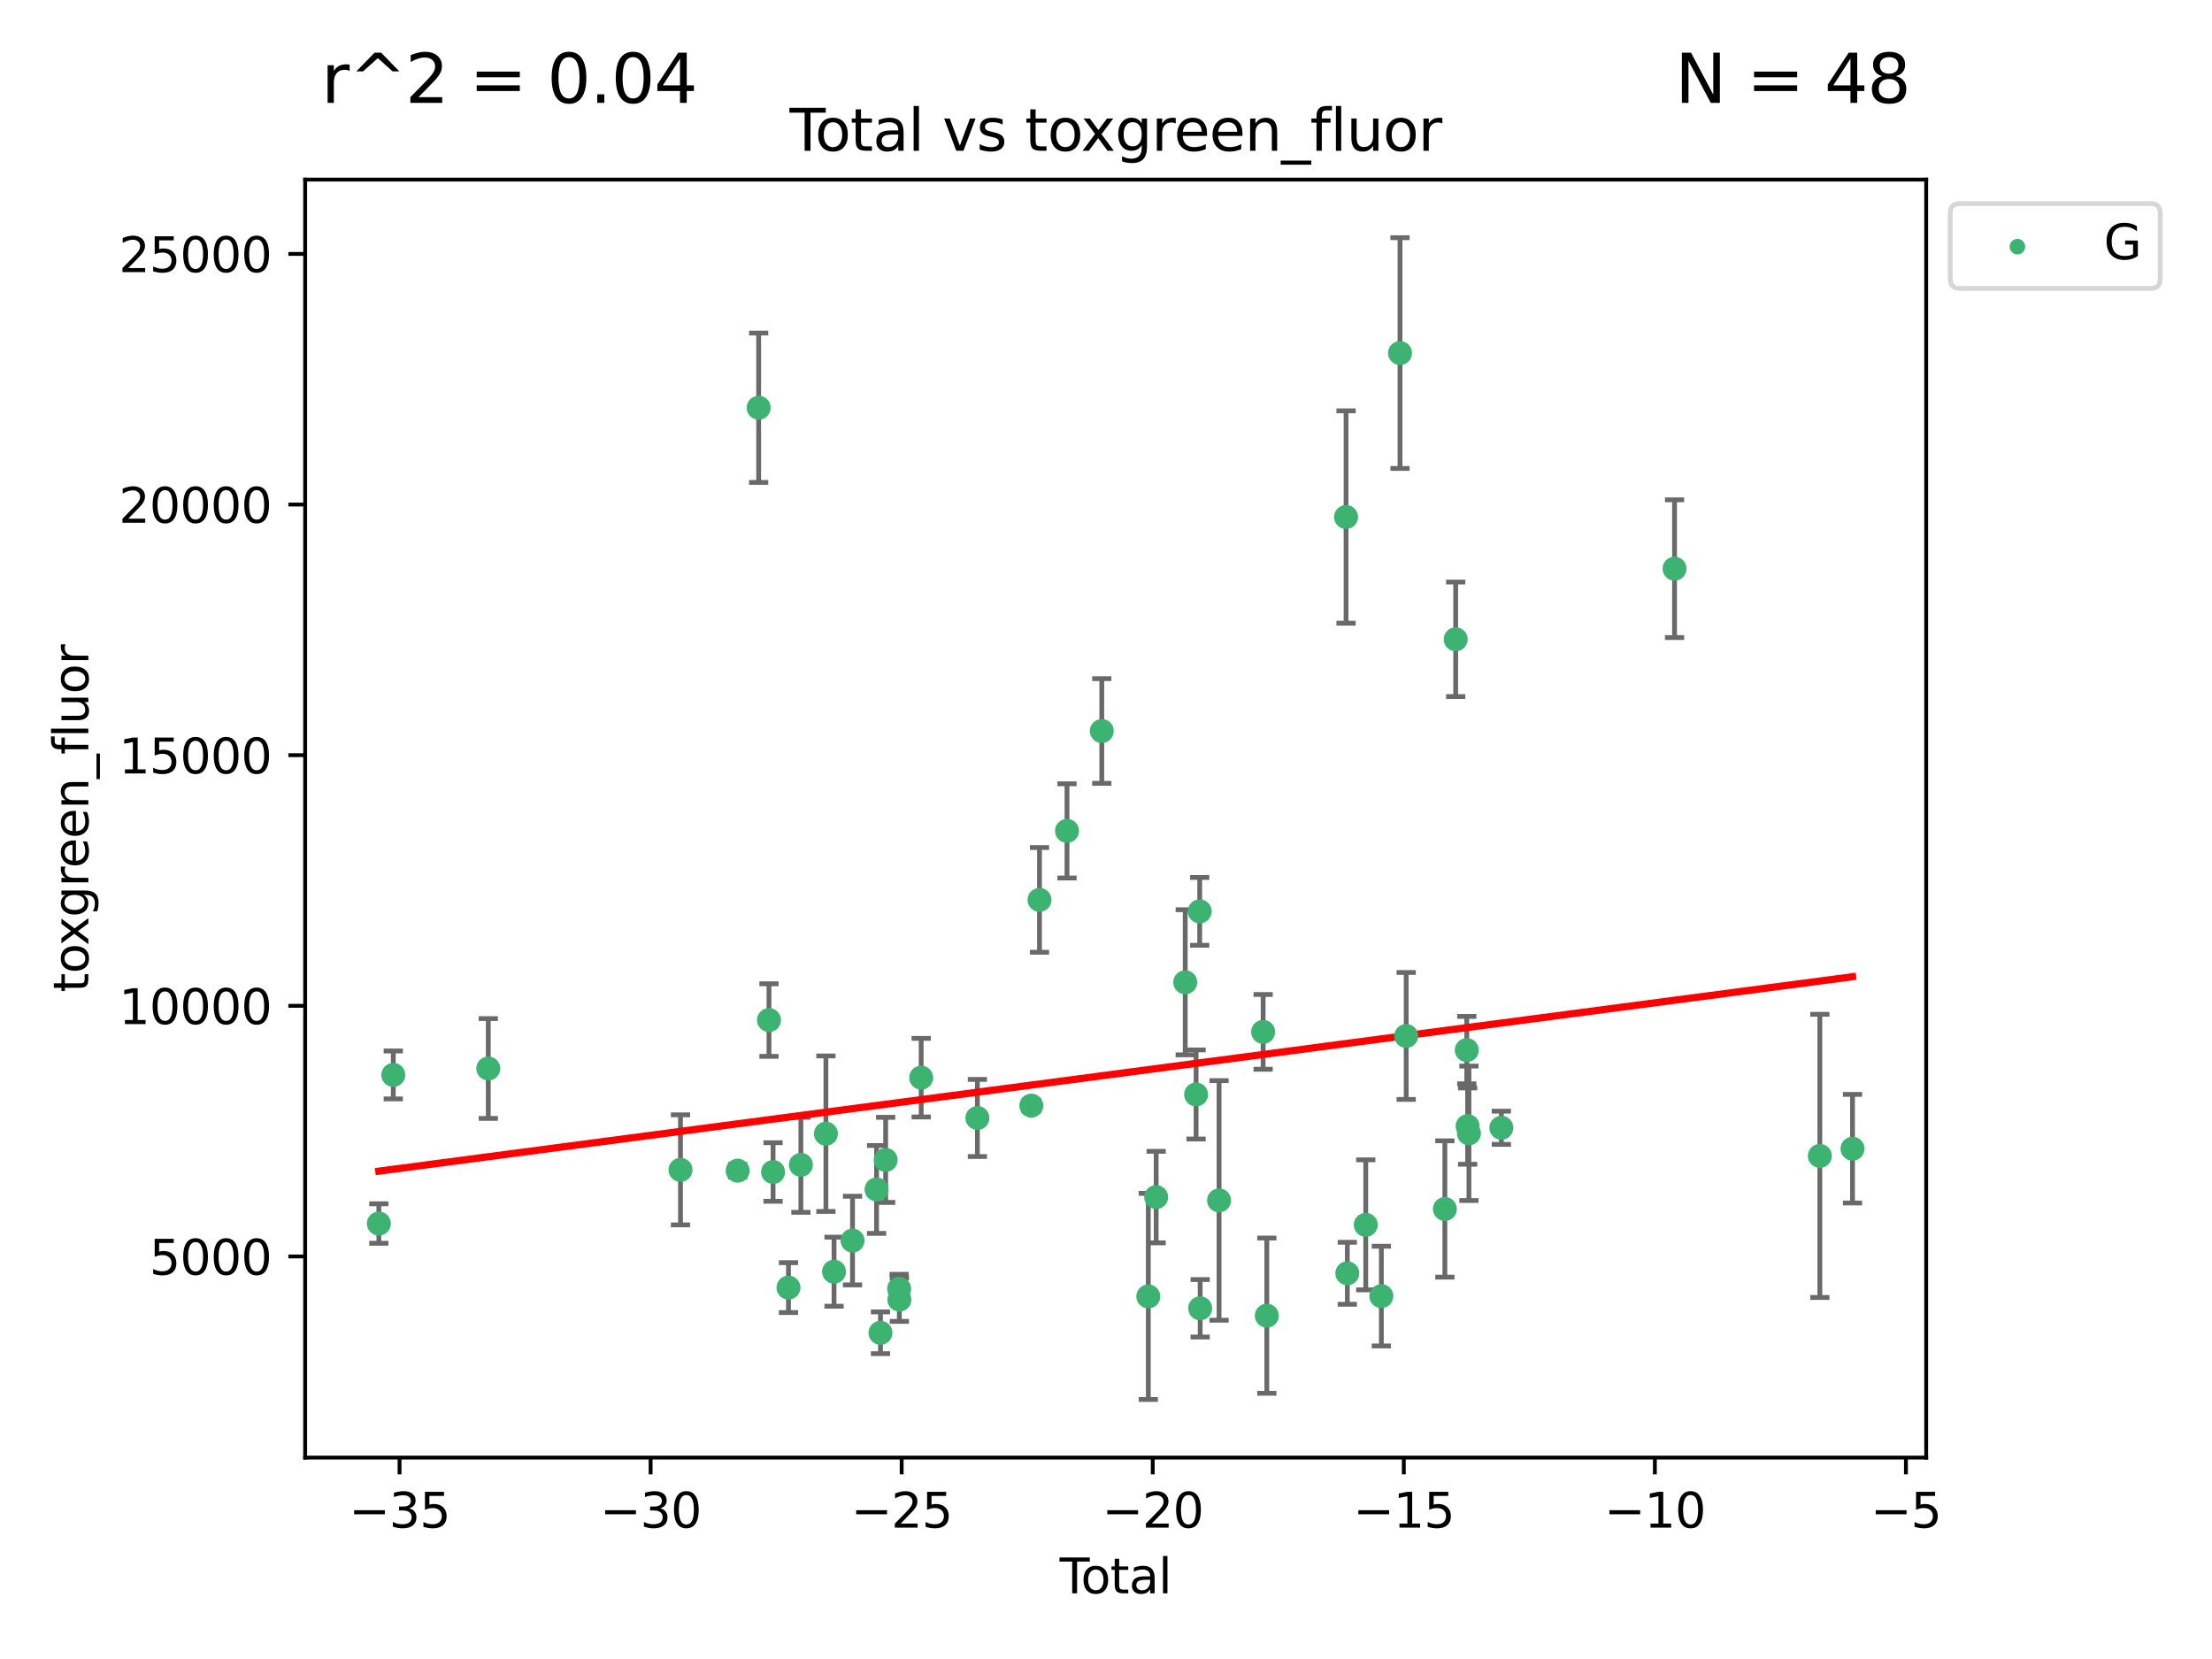 <?xml version="1.0" encoding="utf-8" standalone="no"?>
<!DOCTYPE svg PUBLIC "-//W3C//DTD SVG 1.1//EN"
  "http://www.w3.org/Graphics/SVG/1.1/DTD/svg11.dtd">
<svg xmlns:xlink="http://www.w3.org/1999/xlink" width="460.8pt" height="345.6pt" viewBox="0 0 460.8 345.6" xmlns="http://www.w3.org/2000/svg" version="1.1">
 <defs>
  <style type="text/css">*{stroke-linejoin: round; stroke-linecap: butt}</style>
 </defs>
 <g id="figure_1">
  <g id="patch_1">
   <path d="M 0 345.6 
L 460.8 345.6 
L 460.8 0 
L 0 0 
z
" style="fill: #ffffff"/>
  </g>
  <g id="axes_1">
   <g id="patch_2">
    <path d="M 63.571 303.64 
L 401.26 303.64 
L 401.26 37.411 
L 63.571 37.411 
z
" style="fill: #ffffff"/>
   </g>
   <g id="PathCollection_1">
    <defs>
     <path id="m75a8860830" d="M 0 1.118 
C 0.297 1.118 0.581 1 0.791 0.791 
C 1 0.581 1.118 0.297 1.118 0 
C 1.118 -0.297 1 -0.581 0.791 -0.791 
C 0.581 -1 0.297 -1.118 0 -1.118 
C -0.297 -1.118 -0.581 -1 -0.791 -0.791 
C -1 -0.581 -1.118 -0.297 -1.118 0 
C -1.118 0.297 -1 0.581 -0.791 0.791 
C -0.581 1 -0.297 1.118 0 1.118 
z
" style="stroke: #3cb371"/>
    </defs>
    <g clip-path="url(#pae59b87dbe)">
     <use xlink:href="#m75a8860830" x="78.921" y="254.885" style="fill: #3cb371; stroke: #3cb371"/>
     <use xlink:href="#m75a8860830" x="81.93" y="223.929" style="fill: #3cb371; stroke: #3cb371"/>
     <use xlink:href="#m75a8860830" x="101.719" y="222.588" style="fill: #3cb371; stroke: #3cb371"/>
     <use xlink:href="#m75a8860830" x="141.76" y="243.702" style="fill: #3cb371; stroke: #3cb371"/>
     <use xlink:href="#m75a8860830" x="153.665" y="243.871" style="fill: #3cb371; stroke: #3cb371"/>
     <use xlink:href="#m75a8860830" x="158.042" y="84.942" style="fill: #3cb371; stroke: #3cb371"/>
     <use xlink:href="#m75a8860830" x="160.196" y="212.498" style="fill: #3cb371; stroke: #3cb371"/>
     <use xlink:href="#m75a8860830" x="161.046" y="244.15" style="fill: #3cb371; stroke: #3cb371"/>
     <use xlink:href="#m75a8860830" x="164.252" y="268.231" style="fill: #3cb371; stroke: #3cb371"/>
     <use xlink:href="#m75a8860830" x="166.84" y="242.658" style="fill: #3cb371; stroke: #3cb371"/>
     <use xlink:href="#m75a8860830" x="172.053" y="236.169" style="fill: #3cb371; stroke: #3cb371"/>
     <use xlink:href="#m75a8860830" x="173.747" y="264.917" style="fill: #3cb371; stroke: #3cb371"/>
     <use xlink:href="#m75a8860830" x="177.596" y="258.435" style="fill: #3cb371; stroke: #3cb371"/>
     <use xlink:href="#m75a8860830" x="182.603" y="247.781" style="fill: #3cb371; stroke: #3cb371"/>
     <use xlink:href="#m75a8860830" x="183.419" y="277.644" style="fill: #3cb371; stroke: #3cb371"/>
     <use xlink:href="#m75a8860830" x="184.499" y="241.626" style="fill: #3cb371; stroke: #3cb371"/>
     <use xlink:href="#m75a8860830" x="187.311" y="268.48" style="fill: #3cb371; stroke: #3cb371"/>
     <use xlink:href="#m75a8860830" x="187.355" y="270.741" style="fill: #3cb371; stroke: #3cb371"/>
     <use xlink:href="#m75a8860830" x="191.898" y="224.498" style="fill: #3cb371; stroke: #3cb371"/>
     <use xlink:href="#m75a8860830" x="203.61" y="232.891" style="fill: #3cb371; stroke: #3cb371"/>
     <use xlink:href="#m75a8860830" x="214.844" y="230.323" style="fill: #3cb371; stroke: #3cb371"/>
     <use xlink:href="#m75a8860830" x="216.545" y="187.463" style="fill: #3cb371; stroke: #3cb371"/>
     <use xlink:href="#m75a8860830" x="222.277" y="173.088" style="fill: #3cb371; stroke: #3cb371"/>
     <use xlink:href="#m75a8860830" x="229.52" y="152.282" style="fill: #3cb371; stroke: #3cb371"/>
     <use xlink:href="#m75a8860830" x="239.213" y="270.069" style="fill: #3cb371; stroke: #3cb371"/>
     <use xlink:href="#m75a8860830" x="240.851" y="249.377" style="fill: #3cb371; stroke: #3cb371"/>
     <use xlink:href="#m75a8860830" x="246.904" y="204.627" style="fill: #3cb371; stroke: #3cb371"/>
     <use xlink:href="#m75a8860830" x="249.167" y="227.996" style="fill: #3cb371; stroke: #3cb371"/>
     <use xlink:href="#m75a8860830" x="249.92" y="189.855" style="fill: #3cb371; stroke: #3cb371"/>
     <use xlink:href="#m75a8860830" x="250.017" y="272.543" style="fill: #3cb371; stroke: #3cb371"/>
     <use xlink:href="#m75a8860830" x="253.952" y="250.068" style="fill: #3cb371; stroke: #3cb371"/>
     <use xlink:href="#m75a8860830" x="263.134" y="214.959" style="fill: #3cb371; stroke: #3cb371"/>
     <use xlink:href="#m75a8860830" x="263.901" y="274.077" style="fill: #3cb371; stroke: #3cb371"/>
     <use xlink:href="#m75a8860830" x="280.407" y="107.704" style="fill: #3cb371; stroke: #3cb371"/>
     <use xlink:href="#m75a8860830" x="280.673" y="265.249" style="fill: #3cb371; stroke: #3cb371"/>
     <use xlink:href="#m75a8860830" x="284.511" y="255.16" style="fill: #3cb371; stroke: #3cb371"/>
     <use xlink:href="#m75a8860830" x="287.76" y="270.001" style="fill: #3cb371; stroke: #3cb371"/>
     <use xlink:href="#m75a8860830" x="291.648" y="73.547" style="fill: #3cb371; stroke: #3cb371"/>
     <use xlink:href="#m75a8860830" x="292.937" y="215.81" style="fill: #3cb371; stroke: #3cb371"/>
     <use xlink:href="#m75a8860830" x="300.991" y="251.853" style="fill: #3cb371; stroke: #3cb371"/>
     <use xlink:href="#m75a8860830" x="303.248" y="133.179" style="fill: #3cb371; stroke: #3cb371"/>
     <use xlink:href="#m75a8860830" x="305.556" y="218.754" style="fill: #3cb371; stroke: #3cb371"/>
     <use xlink:href="#m75a8860830" x="305.733" y="234.591" style="fill: #3cb371; stroke: #3cb371"/>
     <use xlink:href="#m75a8860830" x="306.006" y="236.09" style="fill: #3cb371; stroke: #3cb371"/>
     <use xlink:href="#m75a8860830" x="312.761" y="234.936" style="fill: #3cb371; stroke: #3cb371"/>
     <use xlink:href="#m75a8860830" x="348.839" y="118.468" style="fill: #3cb371; stroke: #3cb371"/>
     <use xlink:href="#m75a8860830" x="379.109" y="240.794" style="fill: #3cb371; stroke: #3cb371"/>
     <use xlink:href="#m75a8860830" x="385.911" y="239.297" style="fill: #3cb371; stroke: #3cb371"/>
    </g>
   </g>
   <g id="matplotlib.axis_1">
    <g id="xtick_1">
     <g id="line2d_1">
      <defs>
       <path id="mc79f19be13" d="M 0 0 
L 0 3.5 
" style="stroke: #000000; stroke-width: 0.8"/>
      </defs>
      <g>
       <use xlink:href="#mc79f19be13" x="83.232" y="303.64" style="stroke: #000000; stroke-width: 0.8"/>
      </g>
     </g>
     <g id="text_1">
      <!-- −35 -->
      <g transform="translate(72.68 318.238)scale(0.1 -0.1)">
       <defs>
        <path id="DejaVuSans-2212" d="M 678 2272 
L 4684 2272 
L 4684 1741 
L 678 1741 
L 678 2272 
z
" transform="scale(0.016)"/>
        <path id="DejaVuSans-33" d="M 2597 2516 
Q 3050 2419 3304 2112 
Q 3559 1806 3559 1356 
Q 3559 666 3084 287 
Q 2609 -91 1734 -91 
Q 1441 -91 1130 -33 
Q 819 25 488 141 
L 488 750 
Q 750 597 1062 519 
Q 1375 441 1716 441 
Q 2309 441 2620 675 
Q 2931 909 2931 1356 
Q 2931 1769 2642 2001 
Q 2353 2234 1838 2234 
L 1294 2234 
L 1294 2753 
L 1863 2753 
Q 2328 2753 2575 2939 
Q 2822 3125 2822 3475 
Q 2822 3834 2567 4026 
Q 2313 4219 1838 4219 
Q 1578 4219 1281 4162 
Q 984 4106 628 3988 
L 628 4550 
Q 988 4650 1302 4700 
Q 1616 4750 1894 4750 
Q 2613 4750 3031 4423 
Q 3450 4097 3450 3541 
Q 3450 3153 3228 2886 
Q 3006 2619 2597 2516 
z
" transform="scale(0.016)"/>
        <path id="DejaVuSans-35" d="M 691 4666 
L 3169 4666 
L 3169 4134 
L 1269 4134 
L 1269 2991 
Q 1406 3038 1543 3061 
Q 1681 3084 1819 3084 
Q 2600 3084 3056 2656 
Q 3513 2228 3513 1497 
Q 3513 744 3044 326 
Q 2575 -91 1722 -91 
Q 1428 -91 1123 -41 
Q 819 9 494 109 
L 494 744 
Q 775 591 1075 516 
Q 1375 441 1709 441 
Q 2250 441 2565 725 
Q 2881 1009 2881 1497 
Q 2881 1984 2565 2268 
Q 2250 2553 1709 2553 
Q 1456 2553 1204 2497 
Q 953 2441 691 2322 
L 691 4666 
z
" transform="scale(0.016)"/>
       </defs>
       <use xlink:href="#DejaVuSans-2212"/>
       <use xlink:href="#DejaVuSans-33" x="83.789"/>
       <use xlink:href="#DejaVuSans-35" x="147.412"/>
      </g>
     </g>
    </g>
    <g id="xtick_2">
     <g id="line2d_2">
      <g>
       <use xlink:href="#mc79f19be13" x="135.534" y="303.64" style="stroke: #000000; stroke-width: 0.8"/>
      </g>
     </g>
     <g id="text_2">
      <!-- −30 -->
      <g transform="translate(124.981 318.238)scale(0.1 -0.1)">
       <defs>
        <path id="DejaVuSans-30" d="M 2034 4250 
Q 1547 4250 1301 3770 
Q 1056 3291 1056 2328 
Q 1056 1369 1301 889 
Q 1547 409 2034 409 
Q 2525 409 2770 889 
Q 3016 1369 3016 2328 
Q 3016 3291 2770 3770 
Q 2525 4250 2034 4250 
z
M 2034 4750 
Q 2819 4750 3233 4129 
Q 3647 3509 3647 2328 
Q 3647 1150 3233 529 
Q 2819 -91 2034 -91 
Q 1250 -91 836 529 
Q 422 1150 422 2328 
Q 422 3509 836 4129 
Q 1250 4750 2034 4750 
z
" transform="scale(0.016)"/>
       </defs>
       <use xlink:href="#DejaVuSans-2212"/>
       <use xlink:href="#DejaVuSans-33" x="83.789"/>
       <use xlink:href="#DejaVuSans-30" x="147.412"/>
      </g>
     </g>
    </g>
    <g id="xtick_3">
     <g id="line2d_3">
      <g>
       <use xlink:href="#mc79f19be13" x="187.835" y="303.64" style="stroke: #000000; stroke-width: 0.8"/>
      </g>
     </g>
     <g id="text_3">
      <!-- −25 -->
      <g transform="translate(177.283 318.238)scale(0.1 -0.1)">
       <defs>
        <path id="DejaVuSans-32" d="M 1228 531 
L 3431 531 
L 3431 0 
L 469 0 
L 469 531 
Q 828 903 1448 1529 
Q 2069 2156 2228 2338 
Q 2531 2678 2651 2914 
Q 2772 3150 2772 3378 
Q 2772 3750 2511 3984 
Q 2250 4219 1831 4219 
Q 1534 4219 1204 4116 
Q 875 4013 500 3803 
L 500 4441 
Q 881 4594 1212 4672 
Q 1544 4750 1819 4750 
Q 2544 4750 2975 4387 
Q 3406 4025 3406 3419 
Q 3406 3131 3298 2873 
Q 3191 2616 2906 2266 
Q 2828 2175 2409 1742 
Q 1991 1309 1228 531 
z
" transform="scale(0.016)"/>
       </defs>
       <use xlink:href="#DejaVuSans-2212"/>
       <use xlink:href="#DejaVuSans-32" x="83.789"/>
       <use xlink:href="#DejaVuSans-35" x="147.412"/>
      </g>
     </g>
    </g>
    <g id="xtick_4">
     <g id="line2d_4">
      <g>
       <use xlink:href="#mc79f19be13" x="240.136" y="303.64" style="stroke: #000000; stroke-width: 0.8"/>
      </g>
     </g>
     <g id="text_4">
      <!-- −20 -->
      <g transform="translate(229.584 318.238)scale(0.1 -0.1)">
       <use xlink:href="#DejaVuSans-2212"/>
       <use xlink:href="#DejaVuSans-32" x="83.789"/>
       <use xlink:href="#DejaVuSans-30" x="147.412"/>
      </g>
     </g>
    </g>
    <g id="xtick_5">
     <g id="line2d_5">
      <g>
       <use xlink:href="#mc79f19be13" x="292.437" y="303.64" style="stroke: #000000; stroke-width: 0.8"/>
      </g>
     </g>
     <g id="text_5">
      <!-- −15 -->
      <g transform="translate(281.885 318.238)scale(0.1 -0.1)">
       <defs>
        <path id="DejaVuSans-31" d="M 794 531 
L 1825 531 
L 1825 4091 
L 703 3866 
L 703 4441 
L 1819 4666 
L 2450 4666 
L 2450 531 
L 3481 531 
L 3481 0 
L 794 0 
L 794 531 
z
" transform="scale(0.016)"/>
       </defs>
       <use xlink:href="#DejaVuSans-2212"/>
       <use xlink:href="#DejaVuSans-31" x="83.789"/>
       <use xlink:href="#DejaVuSans-35" x="147.412"/>
      </g>
     </g>
    </g>
    <g id="xtick_6">
     <g id="line2d_6">
      <g>
       <use xlink:href="#mc79f19be13" x="344.739" y="303.64" style="stroke: #000000; stroke-width: 0.8"/>
      </g>
     </g>
     <g id="text_6">
      <!-- −10 -->
      <g transform="translate(334.186 318.238)scale(0.1 -0.1)">
       <use xlink:href="#DejaVuSans-2212"/>
       <use xlink:href="#DejaVuSans-31" x="83.789"/>
       <use xlink:href="#DejaVuSans-30" x="147.412"/>
      </g>
     </g>
    </g>
    <g id="xtick_7">
     <g id="line2d_7">
      <g>
       <use xlink:href="#mc79f19be13" x="397.04" y="303.64" style="stroke: #000000; stroke-width: 0.8"/>
      </g>
     </g>
     <g id="text_7">
      <!-- −5 -->
      <g transform="translate(389.669 318.238)scale(0.1 -0.1)">
       <use xlink:href="#DejaVuSans-2212"/>
       <use xlink:href="#DejaVuSans-35" x="83.789"/>
      </g>
     </g>
    </g>
    <g id="text_8">
     <!-- Total -->
     <g transform="translate(220.739 331.917)scale(0.1 -0.1)">
      <defs>
       <path id="DejaVuSans-54" d="M -19 4666 
L 3928 4666 
L 3928 4134 
L 2272 4134 
L 2272 0 
L 1638 0 
L 1638 4134 
L -19 4134 
L -19 4666 
z
" transform="scale(0.016)"/>
       <path id="DejaVuSans-6f" d="M 1959 3097 
Q 1497 3097 1228 2736 
Q 959 2375 959 1747 
Q 959 1119 1226 758 
Q 1494 397 1959 397 
Q 2419 397 2687 759 
Q 2956 1122 2956 1747 
Q 2956 2369 2687 2733 
Q 2419 3097 1959 3097 
z
M 1959 3584 
Q 2709 3584 3137 3096 
Q 3566 2609 3566 1747 
Q 3566 888 3137 398 
Q 2709 -91 1959 -91 
Q 1206 -91 779 398 
Q 353 888 353 1747 
Q 353 2609 779 3096 
Q 1206 3584 1959 3584 
z
" transform="scale(0.016)"/>
       <path id="DejaVuSans-74" d="M 1172 4494 
L 1172 3500 
L 2356 3500 
L 2356 3053 
L 1172 3053 
L 1172 1153 
Q 1172 725 1289 603 
Q 1406 481 1766 481 
L 2356 481 
L 2356 0 
L 1766 0 
Q 1100 0 847 248 
Q 594 497 594 1153 
L 594 3053 
L 172 3053 
L 172 3500 
L 594 3500 
L 594 4494 
L 1172 4494 
z
" transform="scale(0.016)"/>
       <path id="DejaVuSans-61" d="M 2194 1759 
Q 1497 1759 1228 1600 
Q 959 1441 959 1056 
Q 959 750 1161 570 
Q 1363 391 1709 391 
Q 2188 391 2477 730 
Q 2766 1069 2766 1631 
L 2766 1759 
L 2194 1759 
z
M 3341 1997 
L 3341 0 
L 2766 0 
L 2766 531 
Q 2569 213 2275 61 
Q 1981 -91 1556 -91 
Q 1019 -91 701 211 
Q 384 513 384 1019 
Q 384 1609 779 1909 
Q 1175 2209 1959 2209 
L 2766 2209 
L 2766 2266 
Q 2766 2663 2505 2880 
Q 2244 3097 1772 3097 
Q 1472 3097 1187 3025 
Q 903 2953 641 2809 
L 641 3341 
Q 956 3463 1253 3523 
Q 1550 3584 1831 3584 
Q 2591 3584 2966 3190 
Q 3341 2797 3341 1997 
z
" transform="scale(0.016)"/>
       <path id="DejaVuSans-6c" d="M 603 4863 
L 1178 4863 
L 1178 0 
L 603 0 
L 603 4863 
z
" transform="scale(0.016)"/>
      </defs>
      <use xlink:href="#DejaVuSans-54"/>
      <use xlink:href="#DejaVuSans-6f" x="44.084"/>
      <use xlink:href="#DejaVuSans-74" x="105.266"/>
      <use xlink:href="#DejaVuSans-61" x="144.475"/>
      <use xlink:href="#DejaVuSans-6c" x="205.754"/>
     </g>
    </g>
   </g>
   <g id="matplotlib.axis_2">
    <g id="ytick_1">
     <g id="line2d_8">
      <defs>
       <path id="ma1121d4a4b" d="M 0 0 
L -3.5 0 
" style="stroke: #000000; stroke-width: 0.8"/>
      </defs>
      <g>
       <use xlink:href="#ma1121d4a4b" x="63.571" y="261.744" style="stroke: #000000; stroke-width: 0.8"/>
      </g>
     </g>
     <g id="text_9">
      <!-- 5000 -->
      <g transform="translate(31.121 265.543)scale(0.1 -0.1)">
       <use xlink:href="#DejaVuSans-35"/>
       <use xlink:href="#DejaVuSans-30" x="63.623"/>
       <use xlink:href="#DejaVuSans-30" x="127.246"/>
       <use xlink:href="#DejaVuSans-30" x="190.869"/>
      </g>
     </g>
    </g>
    <g id="ytick_2">
     <g id="line2d_9">
      <g>
       <use xlink:href="#ma1121d4a4b" x="63.571" y="209.53" style="stroke: #000000; stroke-width: 0.8"/>
      </g>
     </g>
     <g id="text_10">
      <!-- 10000 -->
      <g transform="translate(24.759 213.329)scale(0.1 -0.1)">
       <use xlink:href="#DejaVuSans-31"/>
       <use xlink:href="#DejaVuSans-30" x="63.623"/>
       <use xlink:href="#DejaVuSans-30" x="127.246"/>
       <use xlink:href="#DejaVuSans-30" x="190.869"/>
       <use xlink:href="#DejaVuSans-30" x="254.492"/>
      </g>
     </g>
    </g>
    <g id="ytick_3">
     <g id="line2d_10">
      <g>
       <use xlink:href="#ma1121d4a4b" x="63.571" y="157.317" style="stroke: #000000; stroke-width: 0.8"/>
      </g>
     </g>
     <g id="text_11">
      <!-- 15000 -->
      <g transform="translate(24.759 161.116)scale(0.1 -0.1)">
       <use xlink:href="#DejaVuSans-31"/>
       <use xlink:href="#DejaVuSans-35" x="63.623"/>
       <use xlink:href="#DejaVuSans-30" x="127.246"/>
       <use xlink:href="#DejaVuSans-30" x="190.869"/>
       <use xlink:href="#DejaVuSans-30" x="254.492"/>
      </g>
     </g>
    </g>
    <g id="ytick_4">
     <g id="line2d_11">
      <g>
       <use xlink:href="#ma1121d4a4b" x="63.571" y="105.103" style="stroke: #000000; stroke-width: 0.8"/>
      </g>
     </g>
     <g id="text_12">
      <!-- 20000 -->
      <g transform="translate(24.759 108.902)scale(0.1 -0.1)">
       <use xlink:href="#DejaVuSans-32"/>
       <use xlink:href="#DejaVuSans-30" x="63.623"/>
       <use xlink:href="#DejaVuSans-30" x="127.246"/>
       <use xlink:href="#DejaVuSans-30" x="190.869"/>
       <use xlink:href="#DejaVuSans-30" x="254.492"/>
      </g>
     </g>
    </g>
    <g id="ytick_5">
     <g id="line2d_12">
      <g>
       <use xlink:href="#ma1121d4a4b" x="63.571" y="52.89" style="stroke: #000000; stroke-width: 0.8"/>
      </g>
     </g>
     <g id="text_13">
      <!-- 25000 -->
      <g transform="translate(24.759 56.689)scale(0.1 -0.1)">
       <use xlink:href="#DejaVuSans-32"/>
       <use xlink:href="#DejaVuSans-35" x="63.623"/>
       <use xlink:href="#DejaVuSans-30" x="127.246"/>
       <use xlink:href="#DejaVuSans-30" x="190.869"/>
       <use xlink:href="#DejaVuSans-30" x="254.492"/>
      </g>
     </g>
    </g>
    <g id="text_14">
     <!-- toxgreen_fluor -->
     <g transform="translate(18.401 206.72)rotate(-90)scale(0.1 -0.1)">
      <defs>
       <path id="DejaVuSans-78" d="M 3513 3500 
L 2247 1797 
L 3578 0 
L 2900 0 
L 1881 1375 
L 863 0 
L 184 0 
L 1544 1831 
L 300 3500 
L 978 3500 
L 1906 2253 
L 2834 3500 
L 3513 3500 
z
" transform="scale(0.016)"/>
       <path id="DejaVuSans-67" d="M 2906 1791 
Q 2906 2416 2648 2759 
Q 2391 3103 1925 3103 
Q 1463 3103 1205 2759 
Q 947 2416 947 1791 
Q 947 1169 1205 825 
Q 1463 481 1925 481 
Q 2391 481 2648 825 
Q 2906 1169 2906 1791 
z
M 3481 434 
Q 3481 -459 3084 -895 
Q 2688 -1331 1869 -1331 
Q 1566 -1331 1297 -1286 
Q 1028 -1241 775 -1147 
L 775 -588 
Q 1028 -725 1275 -790 
Q 1522 -856 1778 -856 
Q 2344 -856 2625 -561 
Q 2906 -266 2906 331 
L 2906 616 
Q 2728 306 2450 153 
Q 2172 0 1784 0 
Q 1141 0 747 490 
Q 353 981 353 1791 
Q 353 2603 747 3093 
Q 1141 3584 1784 3584 
Q 2172 3584 2450 3431 
Q 2728 3278 2906 2969 
L 2906 3500 
L 3481 3500 
L 3481 434 
z
" transform="scale(0.016)"/>
       <path id="DejaVuSans-72" d="M 2631 2963 
Q 2534 3019 2420 3045 
Q 2306 3072 2169 3072 
Q 1681 3072 1420 2755 
Q 1159 2438 1159 1844 
L 1159 0 
L 581 0 
L 581 3500 
L 1159 3500 
L 1159 2956 
Q 1341 3275 1631 3429 
Q 1922 3584 2338 3584 
Q 2397 3584 2469 3576 
Q 2541 3569 2628 3553 
L 2631 2963 
z
" transform="scale(0.016)"/>
       <path id="DejaVuSans-65" d="M 3597 1894 
L 3597 1613 
L 953 1613 
Q 991 1019 1311 708 
Q 1631 397 2203 397 
Q 2534 397 2845 478 
Q 3156 559 3463 722 
L 3463 178 
Q 3153 47 2828 -22 
Q 2503 -91 2169 -91 
Q 1331 -91 842 396 
Q 353 884 353 1716 
Q 353 2575 817 3079 
Q 1281 3584 2069 3584 
Q 2775 3584 3186 3129 
Q 3597 2675 3597 1894 
z
M 3022 2063 
Q 3016 2534 2758 2815 
Q 2500 3097 2075 3097 
Q 1594 3097 1305 2825 
Q 1016 2553 972 2059 
L 3022 2063 
z
" transform="scale(0.016)"/>
       <path id="DejaVuSans-6e" d="M 3513 2113 
L 3513 0 
L 2938 0 
L 2938 2094 
Q 2938 2591 2744 2837 
Q 2550 3084 2163 3084 
Q 1697 3084 1428 2787 
Q 1159 2491 1159 1978 
L 1159 0 
L 581 0 
L 581 3500 
L 1159 3500 
L 1159 2956 
Q 1366 3272 1645 3428 
Q 1925 3584 2291 3584 
Q 2894 3584 3203 3211 
Q 3513 2838 3513 2113 
z
" transform="scale(0.016)"/>
       <path id="DejaVuSans-5f" d="M 3263 -1063 
L 3263 -1509 
L -63 -1509 
L -63 -1063 
L 3263 -1063 
z
" transform="scale(0.016)"/>
       <path id="DejaVuSans-66" d="M 2375 4863 
L 2375 4384 
L 1825 4384 
Q 1516 4384 1395 4259 
Q 1275 4134 1275 3809 
L 1275 3500 
L 2222 3500 
L 2222 3053 
L 1275 3053 
L 1275 0 
L 697 0 
L 697 3053 
L 147 3053 
L 147 3500 
L 697 3500 
L 697 3744 
Q 697 4328 969 4595 
Q 1241 4863 1831 4863 
L 2375 4863 
z
" transform="scale(0.016)"/>
       <path id="DejaVuSans-75" d="M 544 1381 
L 544 3500 
L 1119 3500 
L 1119 1403 
Q 1119 906 1312 657 
Q 1506 409 1894 409 
Q 2359 409 2629 706 
Q 2900 1003 2900 1516 
L 2900 3500 
L 3475 3500 
L 3475 0 
L 2900 0 
L 2900 538 
Q 2691 219 2414 64 
Q 2138 -91 1772 -91 
Q 1169 -91 856 284 
Q 544 659 544 1381 
z
M 1991 3584 
L 1991 3584 
z
" transform="scale(0.016)"/>
      </defs>
      <use xlink:href="#DejaVuSans-74"/>
      <use xlink:href="#DejaVuSans-6f" x="39.209"/>
      <use xlink:href="#DejaVuSans-78" x="97.266"/>
      <use xlink:href="#DejaVuSans-67" x="156.445"/>
      <use xlink:href="#DejaVuSans-72" x="219.922"/>
      <use xlink:href="#DejaVuSans-65" x="258.785"/>
      <use xlink:href="#DejaVuSans-65" x="320.309"/>
      <use xlink:href="#DejaVuSans-6e" x="381.832"/>
      <use xlink:href="#DejaVuSans-5f" x="445.211"/>
      <use xlink:href="#DejaVuSans-66" x="495.211"/>
      <use xlink:href="#DejaVuSans-6c" x="530.416"/>
      <use xlink:href="#DejaVuSans-75" x="558.199"/>
      <use xlink:href="#DejaVuSans-6f" x="621.578"/>
      <use xlink:href="#DejaVuSans-72" x="682.76"/>
     </g>
    </g>
   </g>
   <g id="LineCollection_1">
    <path d="M 78.921 258.995 
L 78.921 250.775 
" clip-path="url(#pae59b87dbe)" style="fill: none; stroke: #696969"/>
    <path d="M 81.93 228.921 
L 81.93 218.936 
" clip-path="url(#pae59b87dbe)" style="fill: none; stroke: #696969"/>
    <path d="M 101.719 232.983 
L 101.719 212.193 
" clip-path="url(#pae59b87dbe)" style="fill: none; stroke: #696969"/>
    <path d="M 141.76 255.17 
L 141.76 232.234 
" clip-path="url(#pae59b87dbe)" style="fill: none; stroke: #696969"/>
    <path d="M 153.665 245.17 
L 153.665 242.572 
" clip-path="url(#pae59b87dbe)" style="fill: none; stroke: #696969"/>
    <path d="M 158.042 100.499 
L 158.042 69.384 
" clip-path="url(#pae59b87dbe)" style="fill: none; stroke: #696969"/>
    <path d="M 160.196 220.056 
L 160.196 204.941 
" clip-path="url(#pae59b87dbe)" style="fill: none; stroke: #696969"/>
    <path d="M 161.046 250.252 
L 161.046 238.047 
" clip-path="url(#pae59b87dbe)" style="fill: none; stroke: #696969"/>
    <path d="M 164.252 273.425 
L 164.252 263.038 
" clip-path="url(#pae59b87dbe)" style="fill: none; stroke: #696969"/>
    <path d="M 166.84 252.548 
L 166.84 232.767 
" clip-path="url(#pae59b87dbe)" style="fill: none; stroke: #696969"/>
    <path d="M 172.053 252.363 
L 172.053 219.976 
" clip-path="url(#pae59b87dbe)" style="fill: none; stroke: #696969"/>
    <path d="M 173.747 272.114 
L 173.747 257.72 
" clip-path="url(#pae59b87dbe)" style="fill: none; stroke: #696969"/>
    <path d="M 177.596 267.669 
L 177.596 249.201 
" clip-path="url(#pae59b87dbe)" style="fill: none; stroke: #696969"/>
    <path d="M 182.603 256.938 
L 182.603 238.624 
" clip-path="url(#pae59b87dbe)" style="fill: none; stroke: #696969"/>
    <path d="M 183.419 281.995 
L 183.419 273.292 
" clip-path="url(#pae59b87dbe)" style="fill: none; stroke: #696969"/>
    <path d="M 184.499 250.492 
L 184.499 232.759 
" clip-path="url(#pae59b87dbe)" style="fill: none; stroke: #696969"/>
    <path d="M 187.311 271.493 
L 187.311 265.466 
" clip-path="url(#pae59b87dbe)" style="fill: none; stroke: #696969"/>
    <path d="M 187.355 275.264 
L 187.355 266.218 
" clip-path="url(#pae59b87dbe)" style="fill: none; stroke: #696969"/>
    <path d="M 191.898 232.686 
L 191.898 216.31 
" clip-path="url(#pae59b87dbe)" style="fill: none; stroke: #696969"/>
    <path d="M 203.61 240.921 
L 203.61 224.86 
" clip-path="url(#pae59b87dbe)" style="fill: none; stroke: #696969"/>
    <path d="M 214.844 231.508 
L 214.844 229.137 
" clip-path="url(#pae59b87dbe)" style="fill: none; stroke: #696969"/>
    <path d="M 216.545 198.368 
L 216.545 176.557 
" clip-path="url(#pae59b87dbe)" style="fill: none; stroke: #696969"/>
    <path d="M 222.277 182.9 
L 222.277 163.276 
" clip-path="url(#pae59b87dbe)" style="fill: none; stroke: #696969"/>
    <path d="M 229.52 163.186 
L 229.52 141.378 
" clip-path="url(#pae59b87dbe)" style="fill: none; stroke: #696969"/>
    <path d="M 239.213 291.539 
L 239.213 248.599 
" clip-path="url(#pae59b87dbe)" style="fill: none; stroke: #696969"/>
    <path d="M 240.851 258.91 
L 240.851 239.843 
" clip-path="url(#pae59b87dbe)" style="fill: none; stroke: #696969"/>
    <path d="M 246.904 219.744 
L 246.904 189.509 
" clip-path="url(#pae59b87dbe)" style="fill: none; stroke: #696969"/>
    <path d="M 249.167 237.272 
L 249.167 218.719 
" clip-path="url(#pae59b87dbe)" style="fill: none; stroke: #696969"/>
    <path d="M 249.92 196.923 
L 249.92 182.788 
" clip-path="url(#pae59b87dbe)" style="fill: none; stroke: #696969"/>
    <path d="M 250.017 278.528 
L 250.017 266.558 
" clip-path="url(#pae59b87dbe)" style="fill: none; stroke: #696969"/>
    <path d="M 253.952 275.021 
L 253.952 225.115 
" clip-path="url(#pae59b87dbe)" style="fill: none; stroke: #696969"/>
    <path d="M 263.134 222.745 
L 263.134 207.173 
" clip-path="url(#pae59b87dbe)" style="fill: none; stroke: #696969"/>
    <path d="M 263.901 290.251 
L 263.901 257.904 
" clip-path="url(#pae59b87dbe)" style="fill: none; stroke: #696969"/>
    <path d="M 280.407 129.823 
L 280.407 85.585 
" clip-path="url(#pae59b87dbe)" style="fill: none; stroke: #696969"/>
    <path d="M 280.673 271.705 
L 280.673 258.792 
" clip-path="url(#pae59b87dbe)" style="fill: none; stroke: #696969"/>
    <path d="M 284.511 268.703 
L 284.511 241.616 
" clip-path="url(#pae59b87dbe)" style="fill: none; stroke: #696969"/>
    <path d="M 287.76 280.387 
L 287.76 259.615 
" clip-path="url(#pae59b87dbe)" style="fill: none; stroke: #696969"/>
    <path d="M 291.648 97.582 
L 291.648 49.513 
" clip-path="url(#pae59b87dbe)" style="fill: none; stroke: #696969"/>
    <path d="M 292.937 229.033 
L 292.937 202.586 
" clip-path="url(#pae59b87dbe)" style="fill: none; stroke: #696969"/>
    <path d="M 300.991 266.052 
L 300.991 237.653 
" clip-path="url(#pae59b87dbe)" style="fill: none; stroke: #696969"/>
    <path d="M 303.248 145.109 
L 303.248 121.25 
" clip-path="url(#pae59b87dbe)" style="fill: none; stroke: #696969"/>
    <path d="M 305.556 225.775 
L 305.556 211.733 
" clip-path="url(#pae59b87dbe)" style="fill: none; stroke: #696969"/>
    <path d="M 305.733 242.536 
L 305.733 226.646 
" clip-path="url(#pae59b87dbe)" style="fill: none; stroke: #696969"/>
    <path d="M 306.006 250.089 
L 306.006 222.091 
" clip-path="url(#pae59b87dbe)" style="fill: none; stroke: #696969"/>
    <path d="M 312.761 238.395 
L 312.761 231.478 
" clip-path="url(#pae59b87dbe)" style="fill: none; stroke: #696969"/>
    <path d="M 348.839 132.812 
L 348.839 104.123 
" clip-path="url(#pae59b87dbe)" style="fill: none; stroke: #696969"/>
    <path d="M 379.109 270.285 
L 379.109 211.302 
" clip-path="url(#pae59b87dbe)" style="fill: none; stroke: #696969"/>
    <path d="M 385.911 250.605 
L 385.911 227.988 
" clip-path="url(#pae59b87dbe)" style="fill: none; stroke: #696969"/>
   </g>
   <g id="line2d_13">
    <defs>
     <path id="m79486e4dec" d="M 2 0 
L -2 -0 
" style="stroke: #696969"/>
    </defs>
    <g clip-path="url(#pae59b87dbe)">
     <use xlink:href="#m79486e4dec" x="78.921" y="258.995" style="fill: #696969; stroke: #696969"/>
     <use xlink:href="#m79486e4dec" x="81.93" y="228.921" style="fill: #696969; stroke: #696969"/>
     <use xlink:href="#m79486e4dec" x="101.719" y="232.983" style="fill: #696969; stroke: #696969"/>
     <use xlink:href="#m79486e4dec" x="141.76" y="255.17" style="fill: #696969; stroke: #696969"/>
     <use xlink:href="#m79486e4dec" x="153.665" y="245.17" style="fill: #696969; stroke: #696969"/>
     <use xlink:href="#m79486e4dec" x="158.042" y="100.499" style="fill: #696969; stroke: #696969"/>
     <use xlink:href="#m79486e4dec" x="160.196" y="220.056" style="fill: #696969; stroke: #696969"/>
     <use xlink:href="#m79486e4dec" x="161.046" y="250.252" style="fill: #696969; stroke: #696969"/>
     <use xlink:href="#m79486e4dec" x="164.252" y="273.425" style="fill: #696969; stroke: #696969"/>
     <use xlink:href="#m79486e4dec" x="166.84" y="252.548" style="fill: #696969; stroke: #696969"/>
     <use xlink:href="#m79486e4dec" x="172.053" y="252.363" style="fill: #696969; stroke: #696969"/>
     <use xlink:href="#m79486e4dec" x="173.747" y="272.114" style="fill: #696969; stroke: #696969"/>
     <use xlink:href="#m79486e4dec" x="177.596" y="267.669" style="fill: #696969; stroke: #696969"/>
     <use xlink:href="#m79486e4dec" x="182.603" y="256.938" style="fill: #696969; stroke: #696969"/>
     <use xlink:href="#m79486e4dec" x="183.419" y="281.995" style="fill: #696969; stroke: #696969"/>
     <use xlink:href="#m79486e4dec" x="184.499" y="250.492" style="fill: #696969; stroke: #696969"/>
     <use xlink:href="#m79486e4dec" x="187.311" y="271.493" style="fill: #696969; stroke: #696969"/>
     <use xlink:href="#m79486e4dec" x="187.355" y="275.264" style="fill: #696969; stroke: #696969"/>
     <use xlink:href="#m79486e4dec" x="191.898" y="232.686" style="fill: #696969; stroke: #696969"/>
     <use xlink:href="#m79486e4dec" x="203.61" y="240.921" style="fill: #696969; stroke: #696969"/>
     <use xlink:href="#m79486e4dec" x="214.844" y="231.508" style="fill: #696969; stroke: #696969"/>
     <use xlink:href="#m79486e4dec" x="216.545" y="198.368" style="fill: #696969; stroke: #696969"/>
     <use xlink:href="#m79486e4dec" x="222.277" y="182.9" style="fill: #696969; stroke: #696969"/>
     <use xlink:href="#m79486e4dec" x="229.52" y="163.186" style="fill: #696969; stroke: #696969"/>
     <use xlink:href="#m79486e4dec" x="239.213" y="291.539" style="fill: #696969; stroke: #696969"/>
     <use xlink:href="#m79486e4dec" x="240.851" y="258.91" style="fill: #696969; stroke: #696969"/>
     <use xlink:href="#m79486e4dec" x="246.904" y="219.744" style="fill: #696969; stroke: #696969"/>
     <use xlink:href="#m79486e4dec" x="249.167" y="237.272" style="fill: #696969; stroke: #696969"/>
     <use xlink:href="#m79486e4dec" x="249.92" y="196.923" style="fill: #696969; stroke: #696969"/>
     <use xlink:href="#m79486e4dec" x="250.017" y="278.528" style="fill: #696969; stroke: #696969"/>
     <use xlink:href="#m79486e4dec" x="253.952" y="275.021" style="fill: #696969; stroke: #696969"/>
     <use xlink:href="#m79486e4dec" x="263.134" y="222.745" style="fill: #696969; stroke: #696969"/>
     <use xlink:href="#m79486e4dec" x="263.901" y="290.251" style="fill: #696969; stroke: #696969"/>
     <use xlink:href="#m79486e4dec" x="280.407" y="129.823" style="fill: #696969; stroke: #696969"/>
     <use xlink:href="#m79486e4dec" x="280.673" y="271.705" style="fill: #696969; stroke: #696969"/>
     <use xlink:href="#m79486e4dec" x="284.511" y="268.703" style="fill: #696969; stroke: #696969"/>
     <use xlink:href="#m79486e4dec" x="287.76" y="280.387" style="fill: #696969; stroke: #696969"/>
     <use xlink:href="#m79486e4dec" x="291.648" y="97.582" style="fill: #696969; stroke: #696969"/>
     <use xlink:href="#m79486e4dec" x="292.937" y="229.033" style="fill: #696969; stroke: #696969"/>
     <use xlink:href="#m79486e4dec" x="300.991" y="266.052" style="fill: #696969; stroke: #696969"/>
     <use xlink:href="#m79486e4dec" x="303.248" y="145.109" style="fill: #696969; stroke: #696969"/>
     <use xlink:href="#m79486e4dec" x="305.556" y="225.775" style="fill: #696969; stroke: #696969"/>
     <use xlink:href="#m79486e4dec" x="305.733" y="242.536" style="fill: #696969; stroke: #696969"/>
     <use xlink:href="#m79486e4dec" x="306.006" y="250.089" style="fill: #696969; stroke: #696969"/>
     <use xlink:href="#m79486e4dec" x="312.761" y="238.395" style="fill: #696969; stroke: #696969"/>
     <use xlink:href="#m79486e4dec" x="348.839" y="132.812" style="fill: #696969; stroke: #696969"/>
     <use xlink:href="#m79486e4dec" x="379.109" y="270.285" style="fill: #696969; stroke: #696969"/>
     <use xlink:href="#m79486e4dec" x="385.911" y="250.605" style="fill: #696969; stroke: #696969"/>
    </g>
   </g>
   <g id="line2d_14">
    <g clip-path="url(#pae59b87dbe)">
     <use xlink:href="#m79486e4dec" x="78.921" y="250.775" style="fill: #696969; stroke: #696969"/>
     <use xlink:href="#m79486e4dec" x="81.93" y="218.936" style="fill: #696969; stroke: #696969"/>
     <use xlink:href="#m79486e4dec" x="101.719" y="212.193" style="fill: #696969; stroke: #696969"/>
     <use xlink:href="#m79486e4dec" x="141.76" y="232.234" style="fill: #696969; stroke: #696969"/>
     <use xlink:href="#m79486e4dec" x="153.665" y="242.572" style="fill: #696969; stroke: #696969"/>
     <use xlink:href="#m79486e4dec" x="158.042" y="69.384" style="fill: #696969; stroke: #696969"/>
     <use xlink:href="#m79486e4dec" x="160.196" y="204.941" style="fill: #696969; stroke: #696969"/>
     <use xlink:href="#m79486e4dec" x="161.046" y="238.047" style="fill: #696969; stroke: #696969"/>
     <use xlink:href="#m79486e4dec" x="164.252" y="263.038" style="fill: #696969; stroke: #696969"/>
     <use xlink:href="#m79486e4dec" x="166.84" y="232.767" style="fill: #696969; stroke: #696969"/>
     <use xlink:href="#m79486e4dec" x="172.053" y="219.976" style="fill: #696969; stroke: #696969"/>
     <use xlink:href="#m79486e4dec" x="173.747" y="257.72" style="fill: #696969; stroke: #696969"/>
     <use xlink:href="#m79486e4dec" x="177.596" y="249.201" style="fill: #696969; stroke: #696969"/>
     <use xlink:href="#m79486e4dec" x="182.603" y="238.624" style="fill: #696969; stroke: #696969"/>
     <use xlink:href="#m79486e4dec" x="183.419" y="273.292" style="fill: #696969; stroke: #696969"/>
     <use xlink:href="#m79486e4dec" x="184.499" y="232.759" style="fill: #696969; stroke: #696969"/>
     <use xlink:href="#m79486e4dec" x="187.311" y="265.466" style="fill: #696969; stroke: #696969"/>
     <use xlink:href="#m79486e4dec" x="187.355" y="266.218" style="fill: #696969; stroke: #696969"/>
     <use xlink:href="#m79486e4dec" x="191.898" y="216.31" style="fill: #696969; stroke: #696969"/>
     <use xlink:href="#m79486e4dec" x="203.61" y="224.86" style="fill: #696969; stroke: #696969"/>
     <use xlink:href="#m79486e4dec" x="214.844" y="229.137" style="fill: #696969; stroke: #696969"/>
     <use xlink:href="#m79486e4dec" x="216.545" y="176.557" style="fill: #696969; stroke: #696969"/>
     <use xlink:href="#m79486e4dec" x="222.277" y="163.276" style="fill: #696969; stroke: #696969"/>
     <use xlink:href="#m79486e4dec" x="229.52" y="141.378" style="fill: #696969; stroke: #696969"/>
     <use xlink:href="#m79486e4dec" x="239.213" y="248.599" style="fill: #696969; stroke: #696969"/>
     <use xlink:href="#m79486e4dec" x="240.851" y="239.843" style="fill: #696969; stroke: #696969"/>
     <use xlink:href="#m79486e4dec" x="246.904" y="189.509" style="fill: #696969; stroke: #696969"/>
     <use xlink:href="#m79486e4dec" x="249.167" y="218.719" style="fill: #696969; stroke: #696969"/>
     <use xlink:href="#m79486e4dec" x="249.92" y="182.788" style="fill: #696969; stroke: #696969"/>
     <use xlink:href="#m79486e4dec" x="250.017" y="266.558" style="fill: #696969; stroke: #696969"/>
     <use xlink:href="#m79486e4dec" x="253.952" y="225.115" style="fill: #696969; stroke: #696969"/>
     <use xlink:href="#m79486e4dec" x="263.134" y="207.173" style="fill: #696969; stroke: #696969"/>
     <use xlink:href="#m79486e4dec" x="263.901" y="257.904" style="fill: #696969; stroke: #696969"/>
     <use xlink:href="#m79486e4dec" x="280.407" y="85.585" style="fill: #696969; stroke: #696969"/>
     <use xlink:href="#m79486e4dec" x="280.673" y="258.792" style="fill: #696969; stroke: #696969"/>
     <use xlink:href="#m79486e4dec" x="284.511" y="241.616" style="fill: #696969; stroke: #696969"/>
     <use xlink:href="#m79486e4dec" x="287.76" y="259.615" style="fill: #696969; stroke: #696969"/>
     <use xlink:href="#m79486e4dec" x="291.648" y="49.513" style="fill: #696969; stroke: #696969"/>
     <use xlink:href="#m79486e4dec" x="292.937" y="202.586" style="fill: #696969; stroke: #696969"/>
     <use xlink:href="#m79486e4dec" x="300.991" y="237.653" style="fill: #696969; stroke: #696969"/>
     <use xlink:href="#m79486e4dec" x="303.248" y="121.25" style="fill: #696969; stroke: #696969"/>
     <use xlink:href="#m79486e4dec" x="305.556" y="211.733" style="fill: #696969; stroke: #696969"/>
     <use xlink:href="#m79486e4dec" x="305.733" y="226.646" style="fill: #696969; stroke: #696969"/>
     <use xlink:href="#m79486e4dec" x="306.006" y="222.091" style="fill: #696969; stroke: #696969"/>
     <use xlink:href="#m79486e4dec" x="312.761" y="231.478" style="fill: #696969; stroke: #696969"/>
     <use xlink:href="#m79486e4dec" x="348.839" y="104.123" style="fill: #696969; stroke: #696969"/>
     <use xlink:href="#m79486e4dec" x="379.109" y="211.302" style="fill: #696969; stroke: #696969"/>
     <use xlink:href="#m79486e4dec" x="385.911" y="227.988" style="fill: #696969; stroke: #696969"/>
    </g>
   </g>
   <g id="line2d_15">
    <path d="M 78.921 243.974 
L 81.93 243.577 
L 101.719 240.967 
L 141.76 235.684 
L 153.665 234.113 
L 158.042 233.535 
L 160.196 233.251 
L 161.046 233.139 
L 164.252 232.716 
L 166.84 232.375 
L 172.053 231.687 
L 173.747 231.463 
L 177.596 230.956 
L 182.603 230.295 
L 183.419 230.187 
L 184.499 230.045 
L 187.311 229.674 
L 187.355 229.668 
L 191.898 229.069 
L 203.61 227.523 
L 214.844 226.041 
L 216.545 225.817 
L 222.277 225.06 
L 229.52 224.105 
L 239.213 222.826 
L 240.851 222.61 
L 246.904 221.811 
L 249.167 221.513 
L 249.92 221.413 
L 250.017 221.401 
L 253.952 220.881 
L 263.134 219.67 
L 263.901 219.569 
L 280.407 217.391 
L 280.673 217.356 
L 284.511 216.85 
L 287.76 216.421 
L 291.648 215.908 
L 292.937 215.738 
L 300.991 214.675 
L 303.248 214.377 
L 305.556 214.073 
L 305.733 214.049 
L 306.006 214.013 
L 312.761 213.122 
L 348.839 208.362 
L 379.109 204.369 
L 385.911 203.471 
" clip-path="url(#pae59b87dbe)" style="fill: none; stroke: #ff0000; stroke-width: 1.5; stroke-linecap: square"/>
   </g>
   <g id="line2d_16">
    <defs>
     <path id="mdaa30380b5" d="M 0 2 
C 0.53 2 1.039 1.789 1.414 1.414 
C 1.789 1.039 2 0.53 2 0 
C 2 -0.53 1.789 -1.039 1.414 -1.414 
C 1.039 -1.789 0.53 -2 0 -2 
C -0.53 -2 -1.039 -1.789 -1.414 -1.414 
C -1.789 -1.039 -2 -0.53 -2 0 
C -2 0.53 -1.789 1.039 -1.414 1.414 
C -1.039 1.789 -0.53 2 0 2 
z
" style="stroke: #3cb371"/>
    </defs>
    <g clip-path="url(#pae59b87dbe)">
     <use xlink:href="#mdaa30380b5" x="78.921" y="254.885" style="fill: #3cb371; stroke: #3cb371"/>
     <use xlink:href="#mdaa30380b5" x="81.93" y="223.929" style="fill: #3cb371; stroke: #3cb371"/>
     <use xlink:href="#mdaa30380b5" x="101.719" y="222.588" style="fill: #3cb371; stroke: #3cb371"/>
     <use xlink:href="#mdaa30380b5" x="141.76" y="243.702" style="fill: #3cb371; stroke: #3cb371"/>
     <use xlink:href="#mdaa30380b5" x="153.665" y="243.871" style="fill: #3cb371; stroke: #3cb371"/>
     <use xlink:href="#mdaa30380b5" x="158.042" y="84.942" style="fill: #3cb371; stroke: #3cb371"/>
     <use xlink:href="#mdaa30380b5" x="160.196" y="212.498" style="fill: #3cb371; stroke: #3cb371"/>
     <use xlink:href="#mdaa30380b5" x="161.046" y="244.15" style="fill: #3cb371; stroke: #3cb371"/>
     <use xlink:href="#mdaa30380b5" x="164.252" y="268.231" style="fill: #3cb371; stroke: #3cb371"/>
     <use xlink:href="#mdaa30380b5" x="166.84" y="242.658" style="fill: #3cb371; stroke: #3cb371"/>
     <use xlink:href="#mdaa30380b5" x="172.053" y="236.169" style="fill: #3cb371; stroke: #3cb371"/>
     <use xlink:href="#mdaa30380b5" x="173.747" y="264.917" style="fill: #3cb371; stroke: #3cb371"/>
     <use xlink:href="#mdaa30380b5" x="177.596" y="258.435" style="fill: #3cb371; stroke: #3cb371"/>
     <use xlink:href="#mdaa30380b5" x="182.603" y="247.781" style="fill: #3cb371; stroke: #3cb371"/>
     <use xlink:href="#mdaa30380b5" x="183.419" y="277.644" style="fill: #3cb371; stroke: #3cb371"/>
     <use xlink:href="#mdaa30380b5" x="184.499" y="241.626" style="fill: #3cb371; stroke: #3cb371"/>
     <use xlink:href="#mdaa30380b5" x="187.311" y="268.48" style="fill: #3cb371; stroke: #3cb371"/>
     <use xlink:href="#mdaa30380b5" x="187.355" y="270.741" style="fill: #3cb371; stroke: #3cb371"/>
     <use xlink:href="#mdaa30380b5" x="191.898" y="224.498" style="fill: #3cb371; stroke: #3cb371"/>
     <use xlink:href="#mdaa30380b5" x="203.61" y="232.891" style="fill: #3cb371; stroke: #3cb371"/>
     <use xlink:href="#mdaa30380b5" x="214.844" y="230.323" style="fill: #3cb371; stroke: #3cb371"/>
     <use xlink:href="#mdaa30380b5" x="216.545" y="187.463" style="fill: #3cb371; stroke: #3cb371"/>
     <use xlink:href="#mdaa30380b5" x="222.277" y="173.088" style="fill: #3cb371; stroke: #3cb371"/>
     <use xlink:href="#mdaa30380b5" x="229.52" y="152.282" style="fill: #3cb371; stroke: #3cb371"/>
     <use xlink:href="#mdaa30380b5" x="239.213" y="270.069" style="fill: #3cb371; stroke: #3cb371"/>
     <use xlink:href="#mdaa30380b5" x="240.851" y="249.377" style="fill: #3cb371; stroke: #3cb371"/>
     <use xlink:href="#mdaa30380b5" x="246.904" y="204.627" style="fill: #3cb371; stroke: #3cb371"/>
     <use xlink:href="#mdaa30380b5" x="249.167" y="227.996" style="fill: #3cb371; stroke: #3cb371"/>
     <use xlink:href="#mdaa30380b5" x="249.92" y="189.855" style="fill: #3cb371; stroke: #3cb371"/>
     <use xlink:href="#mdaa30380b5" x="250.017" y="272.543" style="fill: #3cb371; stroke: #3cb371"/>
     <use xlink:href="#mdaa30380b5" x="253.952" y="250.068" style="fill: #3cb371; stroke: #3cb371"/>
     <use xlink:href="#mdaa30380b5" x="263.134" y="214.959" style="fill: #3cb371; stroke: #3cb371"/>
     <use xlink:href="#mdaa30380b5" x="263.901" y="274.077" style="fill: #3cb371; stroke: #3cb371"/>
     <use xlink:href="#mdaa30380b5" x="280.407" y="107.704" style="fill: #3cb371; stroke: #3cb371"/>
     <use xlink:href="#mdaa30380b5" x="280.673" y="265.249" style="fill: #3cb371; stroke: #3cb371"/>
     <use xlink:href="#mdaa30380b5" x="284.511" y="255.16" style="fill: #3cb371; stroke: #3cb371"/>
     <use xlink:href="#mdaa30380b5" x="287.76" y="270.001" style="fill: #3cb371; stroke: #3cb371"/>
     <use xlink:href="#mdaa30380b5" x="291.648" y="73.547" style="fill: #3cb371; stroke: #3cb371"/>
     <use xlink:href="#mdaa30380b5" x="292.937" y="215.81" style="fill: #3cb371; stroke: #3cb371"/>
     <use xlink:href="#mdaa30380b5" x="300.991" y="251.853" style="fill: #3cb371; stroke: #3cb371"/>
     <use xlink:href="#mdaa30380b5" x="303.248" y="133.179" style="fill: #3cb371; stroke: #3cb371"/>
     <use xlink:href="#mdaa30380b5" x="305.556" y="218.754" style="fill: #3cb371; stroke: #3cb371"/>
     <use xlink:href="#mdaa30380b5" x="305.733" y="234.591" style="fill: #3cb371; stroke: #3cb371"/>
     <use xlink:href="#mdaa30380b5" x="306.006" y="236.09" style="fill: #3cb371; stroke: #3cb371"/>
     <use xlink:href="#mdaa30380b5" x="312.761" y="234.936" style="fill: #3cb371; stroke: #3cb371"/>
     <use xlink:href="#mdaa30380b5" x="348.839" y="118.468" style="fill: #3cb371; stroke: #3cb371"/>
     <use xlink:href="#mdaa30380b5" x="379.109" y="240.794" style="fill: #3cb371; stroke: #3cb371"/>
     <use xlink:href="#mdaa30380b5" x="385.911" y="239.297" style="fill: #3cb371; stroke: #3cb371"/>
    </g>
   </g>
   <g id="patch_3">
    <path d="M 63.571 303.64 
L 63.571 37.411 
" style="fill: none; stroke: #000000; stroke-width: 0.8; stroke-linejoin: miter; stroke-linecap: square"/>
   </g>
   <g id="patch_4">
    <path d="M 401.26 303.64 
L 401.26 37.411 
" style="fill: none; stroke: #000000; stroke-width: 0.8; stroke-linejoin: miter; stroke-linecap: square"/>
   </g>
   <g id="patch_5">
    <path d="M 63.571 303.64 
L 401.26 303.64 
" style="fill: none; stroke: #000000; stroke-width: 0.8; stroke-linejoin: miter; stroke-linecap: square"/>
   </g>
   <g id="patch_6">
    <path d="M 63.571 37.411 
L 401.26 37.411 
" style="fill: none; stroke: #000000; stroke-width: 0.8; stroke-linejoin: miter; stroke-linecap: square"/>
   </g>
   <g id="text_15">
    <!-- N = 48 -->
    <g transform="translate(348.964 21.426)scale(0.14 -0.14)">
     <defs>
      <path id="DejaVuSans-4e" d="M 628 4666 
L 1478 4666 
L 3547 763 
L 3547 4666 
L 4159 4666 
L 4159 0 
L 3309 0 
L 1241 3903 
L 1241 0 
L 628 0 
L 628 4666 
z
" transform="scale(0.016)"/>
      <path id="DejaVuSans-20" transform="scale(0.016)"/>
      <path id="DejaVuSans-3d" d="M 678 2906 
L 4684 2906 
L 4684 2381 
L 678 2381 
L 678 2906 
z
M 678 1631 
L 4684 1631 
L 4684 1100 
L 678 1100 
L 678 1631 
z
" transform="scale(0.016)"/>
      <path id="DejaVuSans-34" d="M 2419 4116 
L 825 1625 
L 2419 1625 
L 2419 4116 
z
M 2253 4666 
L 3047 4666 
L 3047 1625 
L 3713 1625 
L 3713 1100 
L 3047 1100 
L 3047 0 
L 2419 0 
L 2419 1100 
L 313 1100 
L 313 1709 
L 2253 4666 
z
" transform="scale(0.016)"/>
      <path id="DejaVuSans-38" d="M 2034 2216 
Q 1584 2216 1326 1975 
Q 1069 1734 1069 1313 
Q 1069 891 1326 650 
Q 1584 409 2034 409 
Q 2484 409 2743 651 
Q 3003 894 3003 1313 
Q 3003 1734 2745 1975 
Q 2488 2216 2034 2216 
z
M 1403 2484 
Q 997 2584 770 2862 
Q 544 3141 544 3541 
Q 544 4100 942 4425 
Q 1341 4750 2034 4750 
Q 2731 4750 3128 4425 
Q 3525 4100 3525 3541 
Q 3525 3141 3298 2862 
Q 3072 2584 2669 2484 
Q 3125 2378 3379 2068 
Q 3634 1759 3634 1313 
Q 3634 634 3220 271 
Q 2806 -91 2034 -91 
Q 1263 -91 848 271 
Q 434 634 434 1313 
Q 434 1759 690 2068 
Q 947 2378 1403 2484 
z
M 1172 3481 
Q 1172 3119 1398 2916 
Q 1625 2713 2034 2713 
Q 2441 2713 2670 2916 
Q 2900 3119 2900 3481 
Q 2900 3844 2670 4047 
Q 2441 4250 2034 4250 
Q 1625 4250 1398 4047 
Q 1172 3844 1172 3481 
z
" transform="scale(0.016)"/>
     </defs>
     <use xlink:href="#DejaVuSans-4e"/>
     <use xlink:href="#DejaVuSans-20" x="74.805"/>
     <use xlink:href="#DejaVuSans-3d" x="106.592"/>
     <use xlink:href="#DejaVuSans-20" x="190.381"/>
     <use xlink:href="#DejaVuSans-34" x="222.168"/>
     <use xlink:href="#DejaVuSans-38" x="285.791"/>
    </g>
   </g>
   <g id="text_16">
    <!-- r^2 = 0.04 -->
    <g transform="translate(66.948 21.426)scale(0.14 -0.14)">
     <defs>
      <path id="DejaVuSans-5e" d="M 2988 4666 
L 4684 2925 
L 4056 2925 
L 2681 4159 
L 1306 2925 
L 678 2925 
L 2375 4666 
L 2988 4666 
z
" transform="scale(0.016)"/>
      <path id="DejaVuSans-2e" d="M 684 794 
L 1344 794 
L 1344 0 
L 684 0 
L 684 794 
z
" transform="scale(0.016)"/>
     </defs>
     <use xlink:href="#DejaVuSans-72"/>
     <use xlink:href="#DejaVuSans-5e" x="41.113"/>
     <use xlink:href="#DejaVuSans-32" x="124.902"/>
     <use xlink:href="#DejaVuSans-20" x="188.525"/>
     <use xlink:href="#DejaVuSans-3d" x="220.312"/>
     <use xlink:href="#DejaVuSans-20" x="304.102"/>
     <use xlink:href="#DejaVuSans-30" x="335.889"/>
     <use xlink:href="#DejaVuSans-2e" x="399.512"/>
     <use xlink:href="#DejaVuSans-30" x="431.299"/>
     <use xlink:href="#DejaVuSans-34" x="494.922"/>
    </g>
   </g>
   <g id="text_17">
    <!-- Total vs toxgreen_fluor -->
    <g transform="translate(164.48 31.411)scale(0.12 -0.12)">
     <defs>
      <path id="DejaVuSans-76" d="M 191 3500 
L 800 3500 
L 1894 563 
L 2988 3500 
L 3597 3500 
L 2284 0 
L 1503 0 
L 191 3500 
z
" transform="scale(0.016)"/>
      <path id="DejaVuSans-73" d="M 2834 3397 
L 2834 2853 
Q 2591 2978 2328 3040 
Q 2066 3103 1784 3103 
Q 1356 3103 1142 2972 
Q 928 2841 928 2578 
Q 928 2378 1081 2264 
Q 1234 2150 1697 2047 
L 1894 2003 
Q 2506 1872 2764 1633 
Q 3022 1394 3022 966 
Q 3022 478 2636 193 
Q 2250 -91 1575 -91 
Q 1294 -91 989 -36 
Q 684 19 347 128 
L 347 722 
Q 666 556 975 473 
Q 1284 391 1588 391 
Q 1994 391 2212 530 
Q 2431 669 2431 922 
Q 2431 1156 2273 1281 
Q 2116 1406 1581 1522 
L 1381 1569 
Q 847 1681 609 1914 
Q 372 2147 372 2553 
Q 372 3047 722 3315 
Q 1072 3584 1716 3584 
Q 2034 3584 2315 3537 
Q 2597 3491 2834 3397 
z
" transform="scale(0.016)"/>
     </defs>
     <use xlink:href="#DejaVuSans-54"/>
     <use xlink:href="#DejaVuSans-6f" x="44.084"/>
     <use xlink:href="#DejaVuSans-74" x="105.266"/>
     <use xlink:href="#DejaVuSans-61" x="144.475"/>
     <use xlink:href="#DejaVuSans-6c" x="205.754"/>
     <use xlink:href="#DejaVuSans-20" x="233.537"/>
     <use xlink:href="#DejaVuSans-76" x="265.324"/>
     <use xlink:href="#DejaVuSans-73" x="324.504"/>
     <use xlink:href="#DejaVuSans-20" x="376.604"/>
     <use xlink:href="#DejaVuSans-74" x="408.391"/>
     <use xlink:href="#DejaVuSans-6f" x="447.6"/>
     <use xlink:href="#DejaVuSans-78" x="505.656"/>
     <use xlink:href="#DejaVuSans-67" x="564.836"/>
     <use xlink:href="#DejaVuSans-72" x="628.312"/>
     <use xlink:href="#DejaVuSans-65" x="667.176"/>
     <use xlink:href="#DejaVuSans-65" x="728.699"/>
     <use xlink:href="#DejaVuSans-6e" x="790.223"/>
     <use xlink:href="#DejaVuSans-5f" x="853.602"/>
     <use xlink:href="#DejaVuSans-66" x="903.602"/>
     <use xlink:href="#DejaVuSans-6c" x="938.807"/>
     <use xlink:href="#DejaVuSans-75" x="966.59"/>
     <use xlink:href="#DejaVuSans-6f" x="1029.969"/>
     <use xlink:href="#DejaVuSans-72" x="1091.15"/>
    </g>
   </g>
   <g id="legend_1">
    <g id="patch_7">
     <path d="M 408.26 60.089 
L 448.008 60.089 
Q 450.008 60.089 450.008 58.089 
L 450.008 44.411 
Q 450.008 42.411 448.008 42.411 
L 408.26 42.411 
Q 406.26 42.411 406.26 44.411 
L 406.26 58.089 
Q 406.26 60.089 408.26 60.089 
z
" style="fill: #ffffff; opacity: 0.8; stroke: #cccccc; stroke-linejoin: miter"/>
    </g>
    <g id="PathCollection_2">
     <g>
      <use xlink:href="#m75a8860830" x="420.26" y="51.385" style="fill: #3cb371; stroke: #3cb371"/>
     </g>
    </g>
    <g id="text_18">
     <!-- G -->
     <g transform="translate(438.26 54.01)scale(0.1 -0.1)">
      <defs>
       <path id="DejaVuSans-47" d="M 3809 666 
L 3809 1919 
L 2778 1919 
L 2778 2438 
L 4434 2438 
L 4434 434 
Q 4069 175 3628 42 
Q 3188 -91 2688 -91 
Q 1594 -91 976 548 
Q 359 1188 359 2328 
Q 359 3472 976 4111 
Q 1594 4750 2688 4750 
Q 3144 4750 3555 4637 
Q 3966 4525 4313 4306 
L 4313 3634 
Q 3963 3931 3569 4081 
Q 3175 4231 2741 4231 
Q 1884 4231 1454 3753 
Q 1025 3275 1025 2328 
Q 1025 1384 1454 906 
Q 1884 428 2741 428 
Q 3075 428 3337 486 
Q 3600 544 3809 666 
z
" transform="scale(0.016)"/>
      </defs>
      <use xlink:href="#DejaVuSans-47"/>
     </g>
    </g>
   </g>
  </g>
 </g>
 <defs>
  <clipPath id="pae59b87dbe">
   <rect x="63.571" y="37.411" width="337.689" height="266.229"/>
  </clipPath>
 </defs>
</svg>
